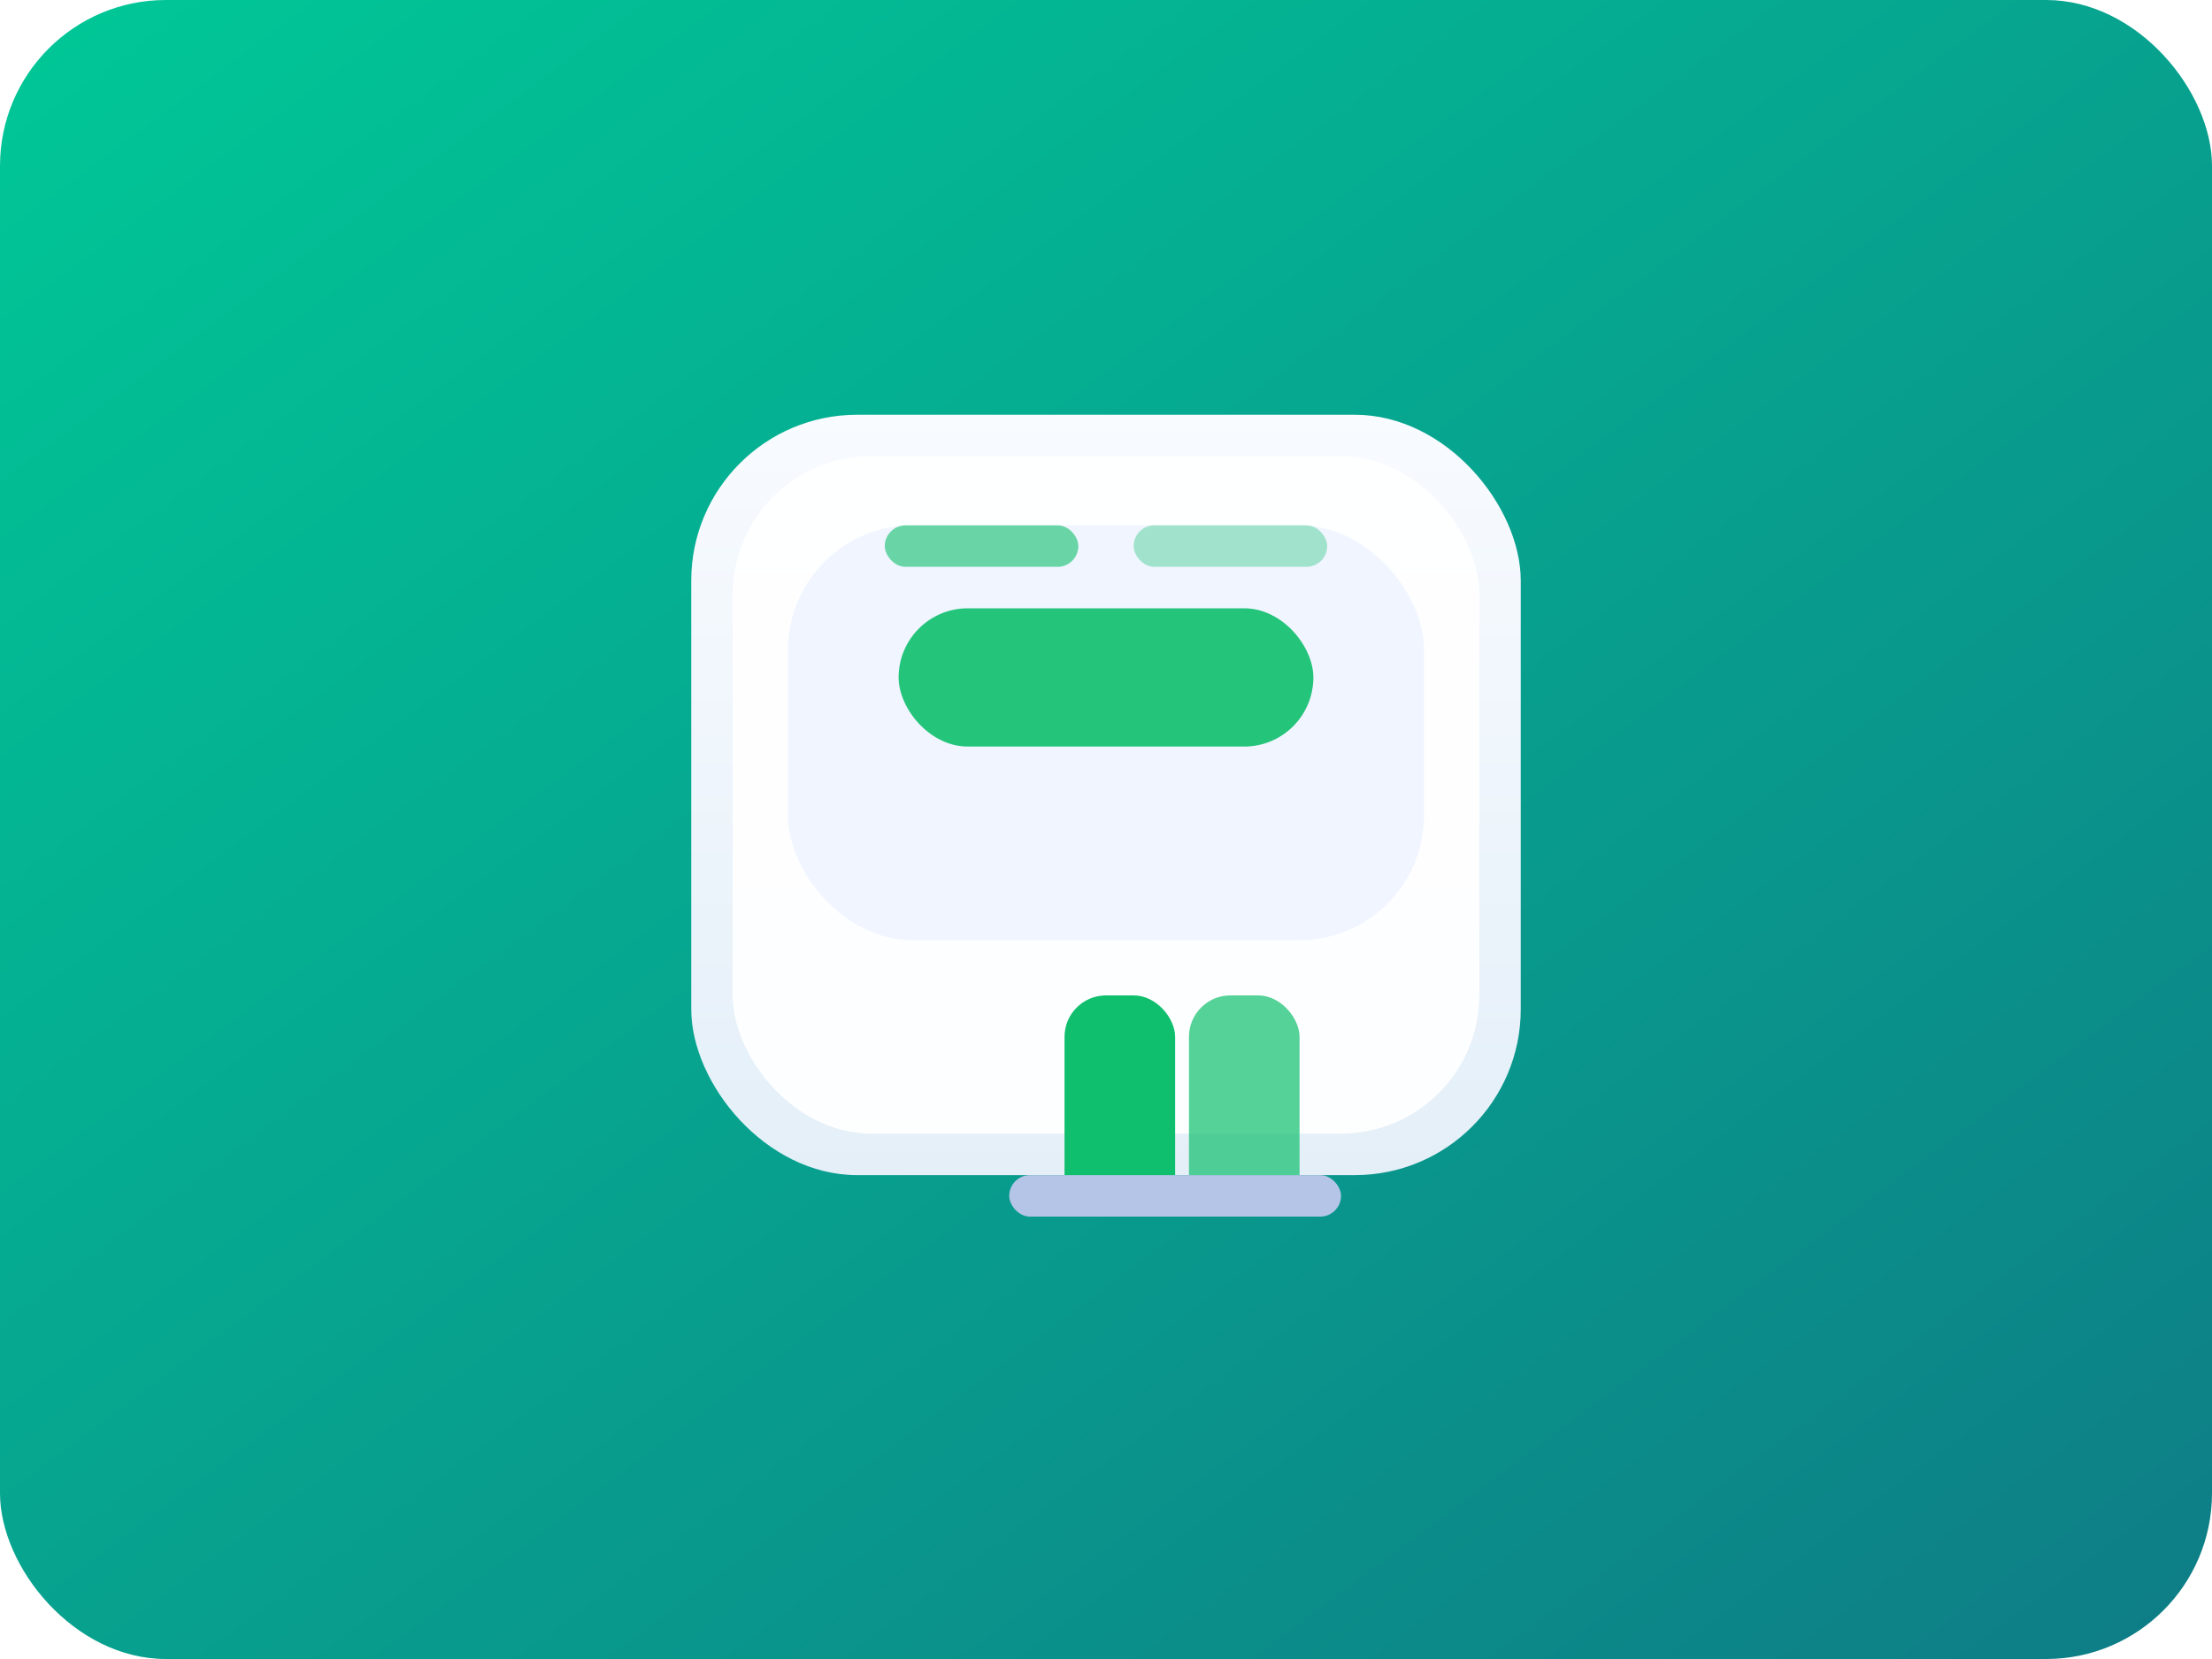 <svg width="640" height="480" viewBox="0 0 640 480" fill="none" xmlns="http://www.w3.org/2000/svg">
  <defs>
    <linearGradient id="g1" x1="0" y1="0" x2="1" y2="1">
      <stop offset="0%" stop-color="#00C897" />
      <stop offset="100%" stop-color="#0E7C86" />
    </linearGradient>
    <linearGradient id="g2" x1="0" y1="0" x2="0" y2="1">
      <stop offset="0%" stop-color="#F8FBFF" />
      <stop offset="100%" stop-color="#E4EFF8" />
    </linearGradient>
  </defs>
  <rect x="0" y="0" width="640" height="480" rx="48" fill="url(#g1)" />
  <g filter="url(#shadow)">
    <rect x="200" y="120" width="240" height="220" rx="48" fill="url(#g2)" />
  </g>
  <rect x="212" y="132" width="216" height="196" rx="40" fill="white" opacity="0.92" />
  <rect x="228" y="152" width="184" height="120" rx="36" fill="#F0F5FF" />
  <rect x="260" y="176" width="120" height="40" rx="20" fill="#0FBF6D" opacity="0.9" />
  <rect x="308" y="288" width="32" height="64" rx="12" fill="#0FBF6D" />
  <rect x="344" y="288" width="32" height="64" rx="12" fill="#0FBF6D" opacity="0.7" />
  <rect x="292" y="340" width="96" height="12" rx="6" fill="#B4C5E7" />
  <rect x="256" y="152" width="56" height="12" rx="6" fill="#0FBF6D" opacity="0.6" />
  <rect x="328" y="152" width="56" height="12" rx="6" fill="#0FBF6D" opacity="0.35" />
  <defs>
    <filter id="shadow" x="160" y="96" width="320" height="300" color-interpolation-filters="sRGB" filterUnits="userSpaceOnUse">
      <feDropShadow dx="0" dy="12" stdDeviation="24" flood-color="#0A4256" flood-opacity="0.25" />
    </filter>
  </defs>
</svg>
